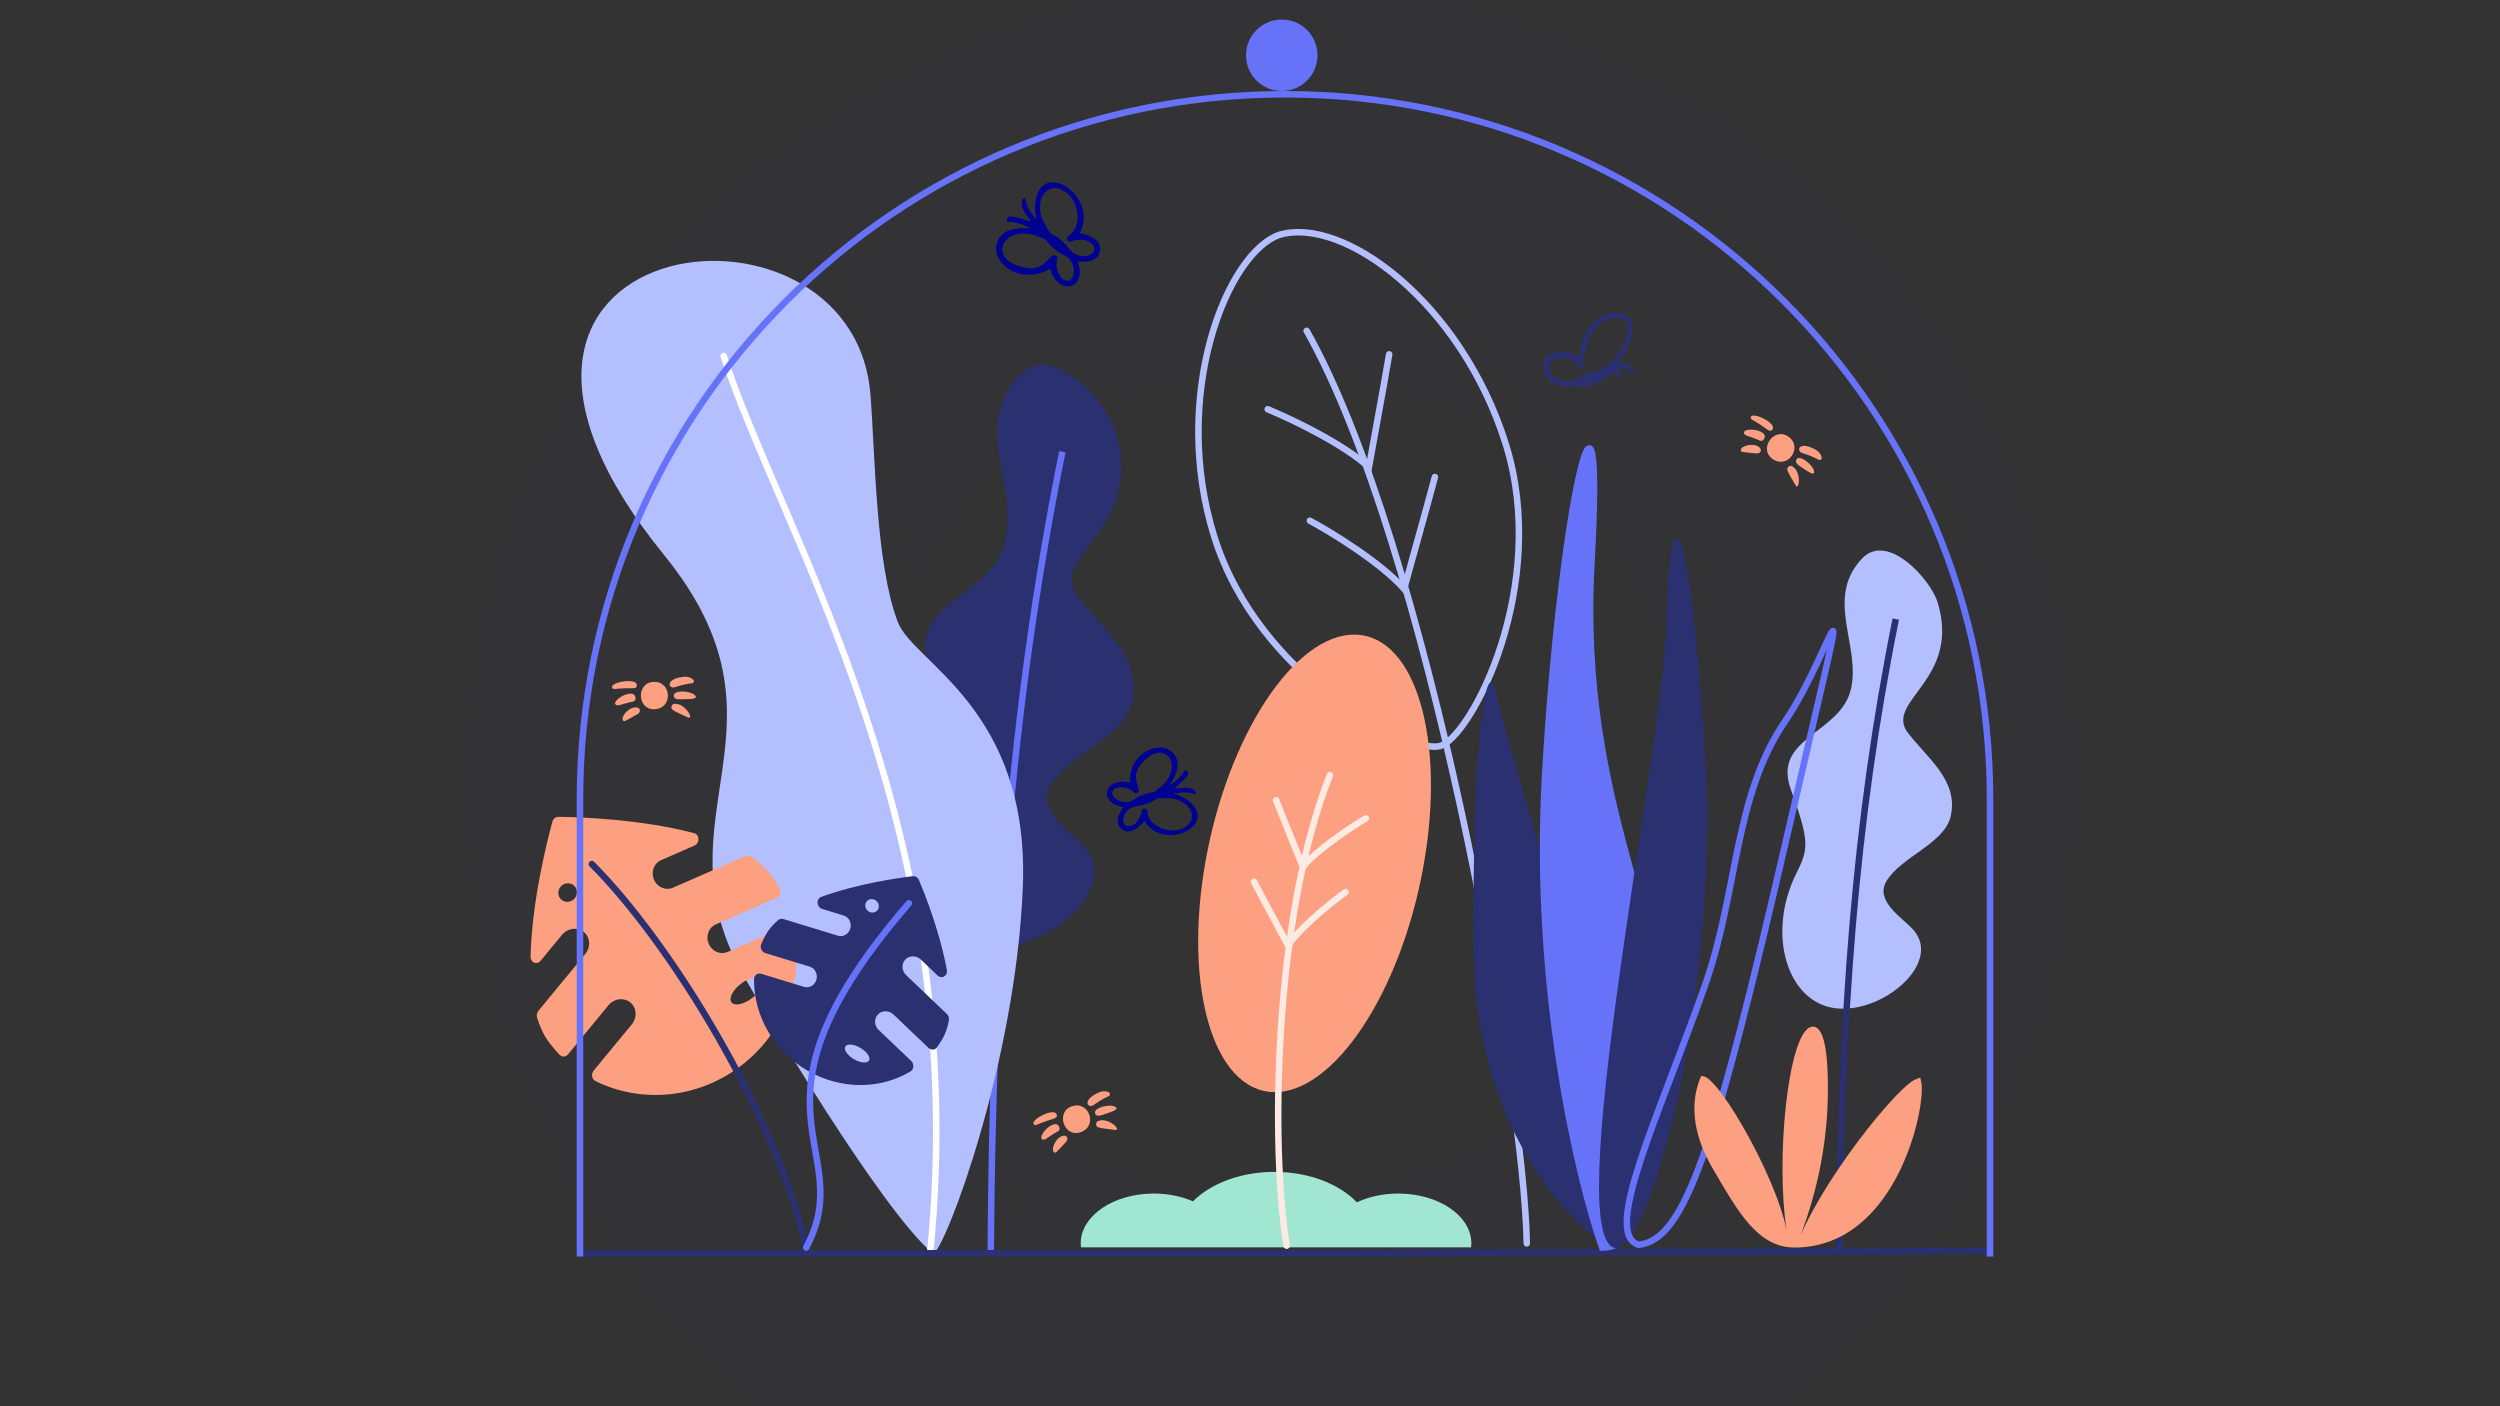 <svg width="384" height="216" viewBox="0 0 384 216" fill="none" xmlns="http://www.w3.org/2000/svg">
<rect x="0" y="0" width="384" height="216" fill="#333333" stroke="none"/>
<g clip-path="url(#clip0_7624_27926)">
<circle opacity="0.03" cx="195.5" cy="120.5" r="93.5" stroke="#2A3070" stroke-width="60"/>
<path fill-rule="evenodd" clip-rule="evenodd" d="M225.965 191.588H166.035C166.012 191.387 166 191.185 166 190.98C166 186.754 171.023 183.328 177.219 183.328C179.435 183.328 181.501 183.766 183.241 184.522C185.961 181.793 190.551 180 195.755 180C201.056 180 205.72 181.86 208.42 184.676C210.227 183.826 212.419 183.328 214.781 183.328C220.977 183.328 226 186.754 226 190.98C226 191.185 225.988 191.387 225.965 191.588Z" fill="#A1E6D1"/>
<path d="M161.329 120.63C159.043 124.561 164.626 127.789 166.658 130.138C172.243 136.594 160.56 146.56 151.287 145.351C142.015 144.142 137.879 130.832 143.817 118.986C146.208 114.215 146.345 112.751 142.697 102.661C139.048 92.571 152.224 91.852 154.375 83.334C156.529 74.802 149.193 65.477 156.592 57.648C161.599 52.349 170.034 61.812 171.36 66.237C175.824 81.132 161.417 85.266 165.302 91.315C168.982 96.332 175.558 100.816 173.878 107.971C172.627 113.297 164.1 115.866 161.329 120.63Z" fill="#2A3070"/>
<path d="M163.175 69.382C155.119 109.285 152.431 147.97 152.178 192.731" stroke="#6672F8"/>
<path d="M289.736 135.387C287.936 138.482 292.332 141.024 293.933 142.874C298.33 147.958 289.13 155.806 281.828 154.854C274.527 153.901 271.269 143.42 275.946 134.092C277.829 130.336 277.937 129.182 275.064 121.237C272.19 113.291 282.566 112.725 284.259 106.017C285.956 99.299 280.179 91.956 286.005 85.791C289.948 81.618 296.591 89.07 297.635 92.555C301.15 104.283 289.805 107.538 292.864 112.302C295.762 116.253 300.941 119.784 299.618 125.418C298.633 129.612 291.918 131.635 289.736 135.387Z" fill="#B3BFFF"/>
<path d="M291.19 95.086C284.846 126.508 282.729 156.971 282.53 192.219" stroke="#2A3070"/>
<path d="M114.048 149.566C100.473 125.284 123.411 111.583 102.004 85.255C61.391 35.308 130.957 26.293 133.698 60.591C134.449 69.946 134.473 86.573 137.914 95.574C140.286 101.778 158.201 108.87 157.11 136.25C156.034 163.174 145.286 191.672 143.343 192.593C135.289 185.815 117.012 154.864 114.048 149.566Z" fill="#B3BFFF"/>
<path d="M111.152 54.686C120.046 82.006 149.371 127.41 142.88 192.28" stroke="white" stroke-linecap="round"/>
<path d="M234.513 190.977C234.103 167.021 219.117 83.363 200.703 50.816" stroke="#B3BFFF" stroke-linecap="round"/>
<path d="M201.195 79.983C204.501 81.767 212.024 86.357 215.667 90.439C218.902 78.851 220.171 74.163 220.4 73.268" stroke="#B3BFFF" stroke-linecap="round"/>
<path d="M194.722 62.861C198.215 64.299 206.214 68.09 210.266 71.755C212.407 60.053 213.232 55.324 213.377 54.422" stroke="#B3BFFF" stroke-linecap="round"/>
<path d="M231.267 68.153C234.678 79.001 233.377 90.278 230.581 99.043C229.184 103.424 227.419 107.161 225.698 109.888C224.837 111.252 223.993 112.354 223.219 113.155C222.434 113.967 221.763 114.426 221.255 114.577C220.74 114.731 219.917 114.727 218.806 114.507C217.709 114.289 216.386 113.871 214.901 113.253C211.932 112.017 208.356 109.997 204.716 107.245C197.432 101.737 189.941 93.334 186.53 82.487C183.111 71.616 183.596 60.646 185.973 52.056C187.162 47.761 188.821 44.076 190.688 41.302C192.56 38.519 194.606 36.708 196.549 36.061C198.937 35.351 201.86 35.603 205.042 36.762C208.223 37.921 211.628 39.975 214.948 42.814C221.587 48.491 227.844 57.269 231.267 68.153Z" stroke="#B3BFFF" stroke-linecap="round"/>
<path d="M88.688 192.5H186.687H206.687L305.67 192.119" stroke="#2A3070"/>
<path fill-rule="evenodd" clip-rule="evenodd" d="M118.396 134.364C118.894 135.028 119.344 135.714 119.747 136.417C120.055 136.955 119.812 137.677 119.267 137.915L109.946 141.984C108.845 142.465 108.356 143.803 108.856 144.972C109.356 146.141 110.654 146.7 111.756 146.219L120.904 142.226C121.424 141.998 121.995 142.314 122.101 142.917C123.443 150.499 120.46 158.675 113.736 163.759C106.998 168.854 98.331 169.461 91.445 166.041C90.887 165.763 90.773 164.949 91.199 164.432L97.052 157.334C97.912 156.291 97.808 154.788 96.82 153.977C95.832 153.166 94.334 153.353 93.474 154.396L87.257 161.935C86.909 162.357 86.333 162.41 85.968 162.032C85.392 161.435 84.847 160.796 84.338 160.116C83.535 159.044 82.931 157.746 82.49 156.29C82.383 155.936 82.47 155.541 82.702 155.259L89.91 146.518C90.77 145.475 90.666 143.972 89.677 143.161C88.689 142.35 87.191 142.538 86.331 143.581L83.045 147.566C82.469 148.263 81.47 147.866 81.493 146.932C81.698 138.264 84.118 128.871 84.852 126.206C84.975 125.76 85.338 125.463 85.751 125.467C88.398 125.492 98.183 125.742 106.617 127.975C107.483 128.204 107.507 129.515 106.662 129.883L101.535 132.122C100.433 132.603 99.945 133.941 100.444 135.11C100.944 136.279 102.243 136.838 103.345 136.356L114.499 131.487C114.762 131.373 115.053 131.391 115.29 131.547C116.543 132.37 117.602 133.304 118.396 134.364ZM88.347 136.224C88.812 136.845 88.67 137.742 88.03 138.226C87.389 138.71 86.493 138.599 86.028 137.978C85.563 137.356 85.705 136.46 86.345 135.976C86.986 135.492 87.882 135.603 88.347 136.224ZM115.498 153.332C116.772 152.37 117.428 151.089 116.965 150.471C116.502 149.853 115.094 150.132 113.821 151.094C112.548 152.056 111.891 153.337 112.354 153.955C112.817 154.573 114.225 154.294 115.498 153.332Z" fill="#FCA081"/>
<path fill-rule="evenodd" clip-rule="evenodd" d="M144.809 159.486C144.532 159.974 144.23 160.439 143.905 160.881C143.592 161.307 143.007 161.322 142.611 160.945L137.243 155.83C136.548 155.167 135.476 155.163 134.849 155.821C134.221 156.479 134.277 157.549 134.972 158.212L139.946 162.951C140.431 163.414 140.408 164.233 139.871 164.556C135.274 167.327 129.152 167.46 123.929 164.386C118.717 161.319 115.773 155.865 115.819 150.433C115.825 149.805 116.371 149.406 116.93 149.577L123.504 151.585C124.31 151.831 125.159 151.335 125.402 150.478C125.644 149.62 125.188 148.726 124.382 148.48L117.571 146.4C117.015 146.23 116.691 145.572 116.924 145.016C117.139 144.505 117.385 144.002 117.664 143.51C118.114 142.717 118.752 141.988 119.53 141.32C119.749 141.132 120.042 141.08 120.321 141.165L128.709 143.726C129.515 143.972 130.364 143.477 130.607 142.619C130.849 141.762 130.393 140.868 129.587 140.622L126.3 139.618C125.418 139.348 125.301 138.069 126.144 137.76C131.717 135.722 138.13 134.832 140.192 134.585C140.596 134.536 140.99 134.783 141.164 135.198C141.999 137.184 144.379 143.148 145.434 148.984C145.602 149.913 144.648 150.444 143.985 149.812L141.448 147.394C140.752 146.731 139.68 146.727 139.053 147.385C138.426 148.043 138.481 149.113 139.177 149.776L145.419 155.724C145.675 155.969 145.808 156.336 145.748 156.689C145.57 157.732 145.267 158.678 144.809 159.486ZM134.87 139.683C134.596 140.167 133.96 140.316 133.45 140.017C132.941 139.717 132.75 139.081 133.025 138.597C133.299 138.112 133.935 137.963 134.445 138.263C134.955 138.562 135.145 139.198 134.87 139.683ZM131.161 162.693C132.169 163.284 133.208 163.372 133.482 162.892C133.755 162.411 133.16 161.542 132.153 160.952C131.145 160.361 130.106 160.273 129.832 160.753C129.558 161.234 130.153 162.103 131.161 162.693Z" fill="#2A3070"/>
<path d="M90.904 132.721C102.964 144.779 119.198 171.214 123.836 191.62" stroke="#2A3070" stroke-linecap="round"/>
<path d="M139.606 138.75C112.008 170.628 132.115 176.071 123.835 191.621" stroke="#6672F8" stroke-linecap="round"/>
<path d="M226.337 145.823C226.521 172.393 240.357 187.425 247.252 191.62C250.93 173.266 231.623 115.583 230.014 107.193C228.406 98.802 226.107 112.611 226.337 145.823Z" fill="#2A3070"/>
<path d="M237.34 118.894C235.448 151.779 242.387 181.08 246.093 191.62C254.847 191.62 249.405 174.054 253.664 159.122C257.922 144.19 242.308 124.691 244.437 86.571C246.567 48.451 239.706 77.788 237.34 118.894Z" fill="#6672F8" stroke="#6672F8"/>
<path d="M261.794 113.8C264.412 151.14 254.088 190.443 248.297 191.726C239.364 191.256 255.549 114.883 255.977 95.335C256.404 75.787 259.175 76.461 261.794 113.8Z" fill="#2A3070"/>
<path d="M274.537 128.241C263.273 177.064 258.704 190.492 251.694 191.199C246.024 189.466 254.81 171.436 261.941 151.189C266.957 136.947 266.332 122.311 274.161 110.831C281.991 99.35 285.801 79.418 274.537 128.241Z" stroke="#6672F8"/>
<path fill-rule="evenodd" clip-rule="evenodd" d="M305.169 193V122.772C305.169 63.239 256.909 14.978 197.376 14.978C137.843 14.978 89.583 63.239 89.583 122.772V193H88.583V122.772C88.583 62.687 137.291 13.978 197.376 13.978C257.461 13.978 306.169 62.687 306.169 122.772V193H305.169Z" fill="#6672F8"/>
<path d="M274.79 170.022C274.125 176.198 274.086 183.489 274.909 188.85C274.984 189.224 275.046 189.586 275.092 189.934L274.105 190.091C274.041 189.743 273.98 189.386 273.924 189.02C273.047 184.665 270.205 178.4 267.349 173.421C265.805 170.73 264.279 168.455 263.089 167.088C262.48 166.39 262.011 165.99 261.709 165.854C261.66 165.832 261.626 165.821 261.604 165.816C261.595 165.835 261.582 165.866 261.569 165.912L261.563 165.936L261.554 165.958C259.905 170.209 260.961 174.842 263.394 179.035C263.471 179.168 263.548 179.3 263.624 179.431C265.535 182.723 267.209 185.607 269.06 187.702C270.97 189.862 273.015 191.12 275.64 191.12C283.49 191.12 288.505 185.524 291.431 179.459C292.89 176.435 293.81 173.328 294.288 170.821C294.527 169.567 294.654 168.472 294.684 167.618C294.699 167.191 294.689 166.832 294.66 166.549C294.643 166.383 294.62 166.255 294.596 166.159C294.521 166.184 294.413 166.231 294.268 166.315C293.838 166.564 293.248 167.039 292.527 167.723C291.095 169.084 289.24 171.183 287.281 173.671C283.358 178.65 279.069 185.113 276.932 190.194L276.004 189.82C279.298 181.256 280.701 172.34 280.155 163.486L280.155 163.486C280.092 162.471 279.957 161.002 279.622 159.837C279.453 159.249 279.247 158.789 279.011 158.503C278.792 158.236 278.588 158.158 278.35 158.199C278.11 158.24 277.779 158.473 277.396 159.088C277.026 159.682 276.668 160.538 276.337 161.619C275.675 163.775 275.145 166.727 274.79 170.022ZM261.623 165.787C261.623 165.787 261.622 165.788 261.62 165.79C261.622 165.788 261.623 165.787 261.623 165.787Z" fill="#FCA081" stroke="#FCA081"/>
<ellipse cx="196.877" cy="8.489" rx="5.49" ry="5.489" fill="#6672F8"/>
<path d="M165.814 35.813C169.056 30.156 159.307 23.709 158.969 31.846C158.921 32.989 159.483 34.45 159.056 33.607C158.958 33.411 158.946 33.397 158.791 33.213C157.326 31.471 157.666 30.53 157.407 30.422C157.349 30.398 157.284 30.407 157.236 30.444C156.57 30.95 157.063 32.186 157.53 32.846C158.075 33.617 158.328 33.913 158.316 34.008C157.646 33.979 154.661 32.514 154.656 33.722C154.656 34.46 155.596 33.587 158.304 35.087C157.117 35.013 154.335 34.838 153.323 36.814C151.703 39.971 156.462 44.11 161.328 41.248C161.924 44.218 165.205 45.078 165.796 42.359C165.976 41.535 165.763 40.946 165.536 40.151C166.521 40.264 168.596 40.367 168.958 38.597C169.299 36.941 167.487 36.136 165.812 35.813H165.814ZM162.285 40.239C162.301 39.997 162.605 39.493 162.122 39.253C161.766 39.073 161.496 39.32 161.243 39.621C160.446 40.57 159.514 41.252 158.29 41.207C151.654 40.593 153.315 34.874 158.64 36.023C158.949 36.09 159.237 36.223 159.541 36.364C160.773 36.936 160.375 36.528 160.746 36.99C161.135 37.476 161.942 38.487 163.742 39.362C164.735 39.846 165.209 41.492 164.809 42.435C164.11 44.086 162.124 42.596 162.286 40.237L162.285 40.239ZM161.433 35.85C161.35 35.805 161.291 35.776 161.28 35.776C160.518 34.488 159.659 33.328 159.774 31.846C159.654 29.615 161.482 28.093 163.406 29.313C165.069 30.365 165.656 32.315 165.501 33.781C165.343 35.27 164.716 35.753 164.301 36.073C164.044 36.271 163.778 36.476 163.945 36.838C164.128 37.233 164.413 37.132 164.687 37.032C167.127 36.158 168.979 38.107 167.662 38.995C166.66 39.658 165.137 39.337 164.411 38.422C163.078 36.74 161.925 36.118 161.433 35.852V35.85Z" fill="#000091"/>
<path d="M181.879 122.559C181.029 122.032 179.635 121.807 180.469 121.853C180.672 121.863 180.682 121.86 180.89 121.822C182.886 121.453 183.476 122.13 183.67 121.977C183.924 121.78 183.408 120.84 181.727 121.006C180.797 121.098 180.543 121.15 180.478 121.105C180.79 120.601 183.231 118.932 182.294 118.402C182.02 118.247 181.897 118.449 181.777 118.644C181.285 119.446 180.446 120.131 179.643 120.62C180.218 119.735 181.562 117.662 180.463 116.012C178.694 113.359 173.407 115.268 173.523 120.254C170.953 119.413 168.845 121.566 170.713 123.221C171.278 123.722 171.828 123.815 172.547 123.987C172.032 124.699 171.048 126.258 172.271 127.316C173.414 128.304 174.826 127.264 175.809 126.107C178.809 131.095 188.081 126.392 181.881 122.558L181.879 122.559ZM181.922 127.1C180.379 127.922 178.604 127.521 177.528 126.758C175.648 125.424 176.685 124.21 175.759 124.21C175.095 124.21 175.695 124.962 174.59 126.271C173.966 127.01 172.613 127.256 172.521 126.136C172.437 125.118 173.326 124.042 174.385 123.879C176.274 123.587 177.262 122.969 177.684 122.706C177.758 122.659 177.81 122.619 177.81 122.619C179.147 122.596 180.424 122.441 181.528 123.18C183.321 124.067 183.711 126.149 181.922 127.1ZM174.731 121.744C175.089 121.504 174.894 121.089 174.79 120.807C174.354 119.613 174.392 118.717 174.872 117.923C178.228 113.077 181.98 116.849 178.763 120.469C178.378 120.902 177.795 121.154 177.398 121.608C177.214 121.718 175.851 121.632 173.94 122.946C173.123 123.507 171.65 123.136 171.089 122.437C170.102 121.012 172.248 120.358 173.892 121.436C174.077 121.557 174.335 122.006 174.731 121.742V121.744Z" fill="#000091"/>
<path d="M251.138 57.16C250.63 56.411 249.889 55.589 248.486 55.627C251.612 51.508 250.757 49.549 250.233 48.89C249.446 47.901 247.889 47.718 246.36 48.434C243.76 49.651 243.011 52.134 242.454 54.812C242.395 54.781 242.323 54.742 242.255 54.704C241.601 54.341 240.242 53.587 238.557 54.303C235.281 55.695 237.617 60.043 241.468 59.32C243.068 59.02 242.039 59.711 243.453 59.474C245.065 59.203 245.75 58.652 246.301 58.21C247.219 57.471 247.206 57.807 247.346 57.474C247.402 57.339 247.471 57.172 248.084 57.412C248.342 57.513 248.842 58.187 249.09 58.007C249.131 57.976 249.154 57.927 249.151 57.877C249.122 57.212 248.734 56.958 248.235 56.611C249.291 56.089 250.035 56.949 250.945 57.384C251.087 57.451 251.226 57.288 251.138 57.16ZM250 50.644C249.902 52.395 248.37 54.758 246.945 56.031C246.625 56.317 246.077 56.395 245.874 56.934C245.849 56.939 245.813 56.945 245.784 56.944C242.832 56.869 241.644 59.757 238.852 57.938C237.311 56.934 237.676 55.069 239.729 55.035C240.92 55.015 242.272 55.513 242.627 56.66C242.66 56.768 242.803 56.804 242.883 56.72C243.552 56.111 242.791 54.435 244.327 51.618C246.198 48.187 250.147 47.956 250 50.644Z" fill="#2A3070"/>
<ellipse cx="16.541" cy="35.79" rx="16.541" ry="35.79" transform="matrix(-0.992 -0.127 -0.198 0.98 225.411 99.641)" fill="#FCA081"/>
<path d="M197.636 191.34C195.201 176.729 195.521 141.17 204.268 119.082" stroke="#FCEAE3" stroke-linecap="round"/>
<path d="M206.683 137.024C204.594 138.526 199.901 142.265 197.837 145.198C194.294 138.618 192.889 135.951 192.629 135.44" stroke="#FCEAE3" stroke-linecap="round"/>
<path d="M209.786 125.706C207.551 127.03 202.49 130.365 200.125 133.12C197.324 126.247 196.219 123.464 196.017 122.931" stroke="#FCEAE3" stroke-linecap="round"/>
<path d="M100.399 108.94C97.774 108.909 97.763 104.681 100.531 104.734C103.271 104.786 103.322 108.976 100.398 108.94H100.399Z" fill="#FCA081"/>
<path d="M105.113 103.944C105.779 103.877 106.695 104.312 106.578 104.687C106.427 105.175 106.282 104.708 103.656 105.554C102.676 105.871 102.043 104.253 105.113 103.944Z" fill="#FCA081"/>
<path d="M96.062 105.718C94.526 105.738 94.123 106.021 94.008 105.577C93.797 104.762 97.887 104.041 97.822 105.274C97.792 105.849 97.283 105.702 96.062 105.718Z" fill="#FCA081"/>
<path d="M94.975 108.355C93.451 108.25 95.761 106.309 97.129 106.572C97.751 106.691 97.741 107.659 97.317 107.742C96.496 107.902 95.699 108.139 94.975 108.355Z" fill="#FCA081"/>
<path d="M105.068 107.399C104.265 107.409 103.602 107.519 103.501 106.92C103.337 105.945 106.013 106.06 106.736 106.789C107.328 107.385 105.99 107.387 105.068 107.399Z" fill="#FCA081"/>
<path d="M103.725 108.104C105.313 108.065 106.731 110.7 105.611 110.174C103.434 109.152 102.975 109.051 103.156 108.461C103.242 108.179 103.483 108.089 103.725 108.104Z" fill="#FCA081"/>
<path d="M97.638 108.643C98.432 108.637 98.459 109.377 97.965 109.663C95.84 110.898 95.895 110.839 95.722 110.677C95.245 110.23 96.471 108.652 97.638 108.643Z" fill="#FCA081"/>
<path d="M165.879 173.942C163.366 174.701 162.085 170.672 164.74 169.89C167.369 169.117 168.677 173.098 165.878 173.942L165.879 173.942Z" fill="#FCA081"/>
<path d="M168.873 167.76C169.489 167.497 170.493 167.636 170.494 168.029C170.496 168.539 170.218 168.138 167.968 169.734C167.128 170.33 166.038 168.977 168.873 167.76Z" fill="#FCA081"/>
<path d="M160.774 172.172C159.315 172.653 159.015 173.043 158.772 172.654C158.327 171.94 162.01 170.024 162.319 171.22C162.463 171.777 161.934 171.79 160.774 172.172Z" fill="#FCA081"/>
<path d="M160.53 175.014C159.044 175.371 160.665 172.826 162.048 172.666C162.677 172.593 162.959 173.519 162.579 173.725C161.844 174.125 161.156 174.59 160.53 175.014Z" fill="#FCA081"/>
<path d="M169.868 171.069C169.106 171.32 168.507 171.624 168.23 171.083C167.781 170.202 170.367 169.508 171.276 169.986C172.02 170.377 170.744 170.781 169.868 171.069Z" fill="#FCA081"/>
<path d="M168.799 172.145C170.303 171.631 172.447 173.718 171.22 173.553C168.837 173.232 168.369 173.274 168.364 172.657C168.362 172.362 168.565 172.203 168.799 172.145Z" fill="#FCA081"/>
<path d="M163.156 174.488C163.912 174.244 164.159 174.941 163.774 175.363C162.119 177.179 162.154 177.107 161.94 177.004C161.351 176.721 162.046 174.848 163.156 174.488Z" fill="#FCA081"/>
<path d="M272.216 70.464C270.092 68.922 272.525 65.465 274.754 67.107C276.96 68.732 274.581 72.182 272.215 70.464L272.216 70.464Z" fill="#FCA081"/>
<path d="M278.95 69.11C279.532 69.441 280.029 70.324 279.717 70.563C279.311 70.874 279.463 70.409 276.831 69.583C275.848 69.275 276.266 67.588 278.95 69.11Z" fill="#FCA081"/>
<path d="M270.538 65.328C269.273 64.457 268.78 64.455 268.943 64.026C269.242 63.239 272.997 65.013 272.231 65.983C271.874 66.435 271.543 66.021 270.538 65.328Z" fill="#FCA081"/>
<path d="M268.127 66.853C266.944 65.886 269.951 65.636 270.915 66.642C271.354 67.098 270.787 67.883 270.393 67.705C269.631 67.362 268.843 67.095 268.127 66.853Z" fill="#FCA081"/>
<path d="M276.917 71.904C276.256 71.448 275.651 71.155 275.915 70.607C276.345 69.717 278.462 71.357 278.631 72.37C278.769 73.198 277.676 72.427 276.917 71.904Z" fill="#FCA081"/>
<path d="M275.413 71.703C276.732 72.589 276.367 75.559 275.756 74.482C274.57 72.39 274.254 72.043 274.743 71.666C274.976 71.486 275.225 71.551 275.413 71.703Z" fill="#FCA081"/>
<path d="M270.134 68.626C270.786 69.08 270.38 69.699 269.812 69.648C267.364 69.428 267.443 69.412 267.395 69.179C267.264 68.538 269.176 67.959 270.134 68.626Z" fill="#FCA081"/>
</g>
<defs>
<clipPath id="clip0_7624_27926">
<rect width="384" height="216" fill="white"/>
</clipPath>
</defs>
</svg>
